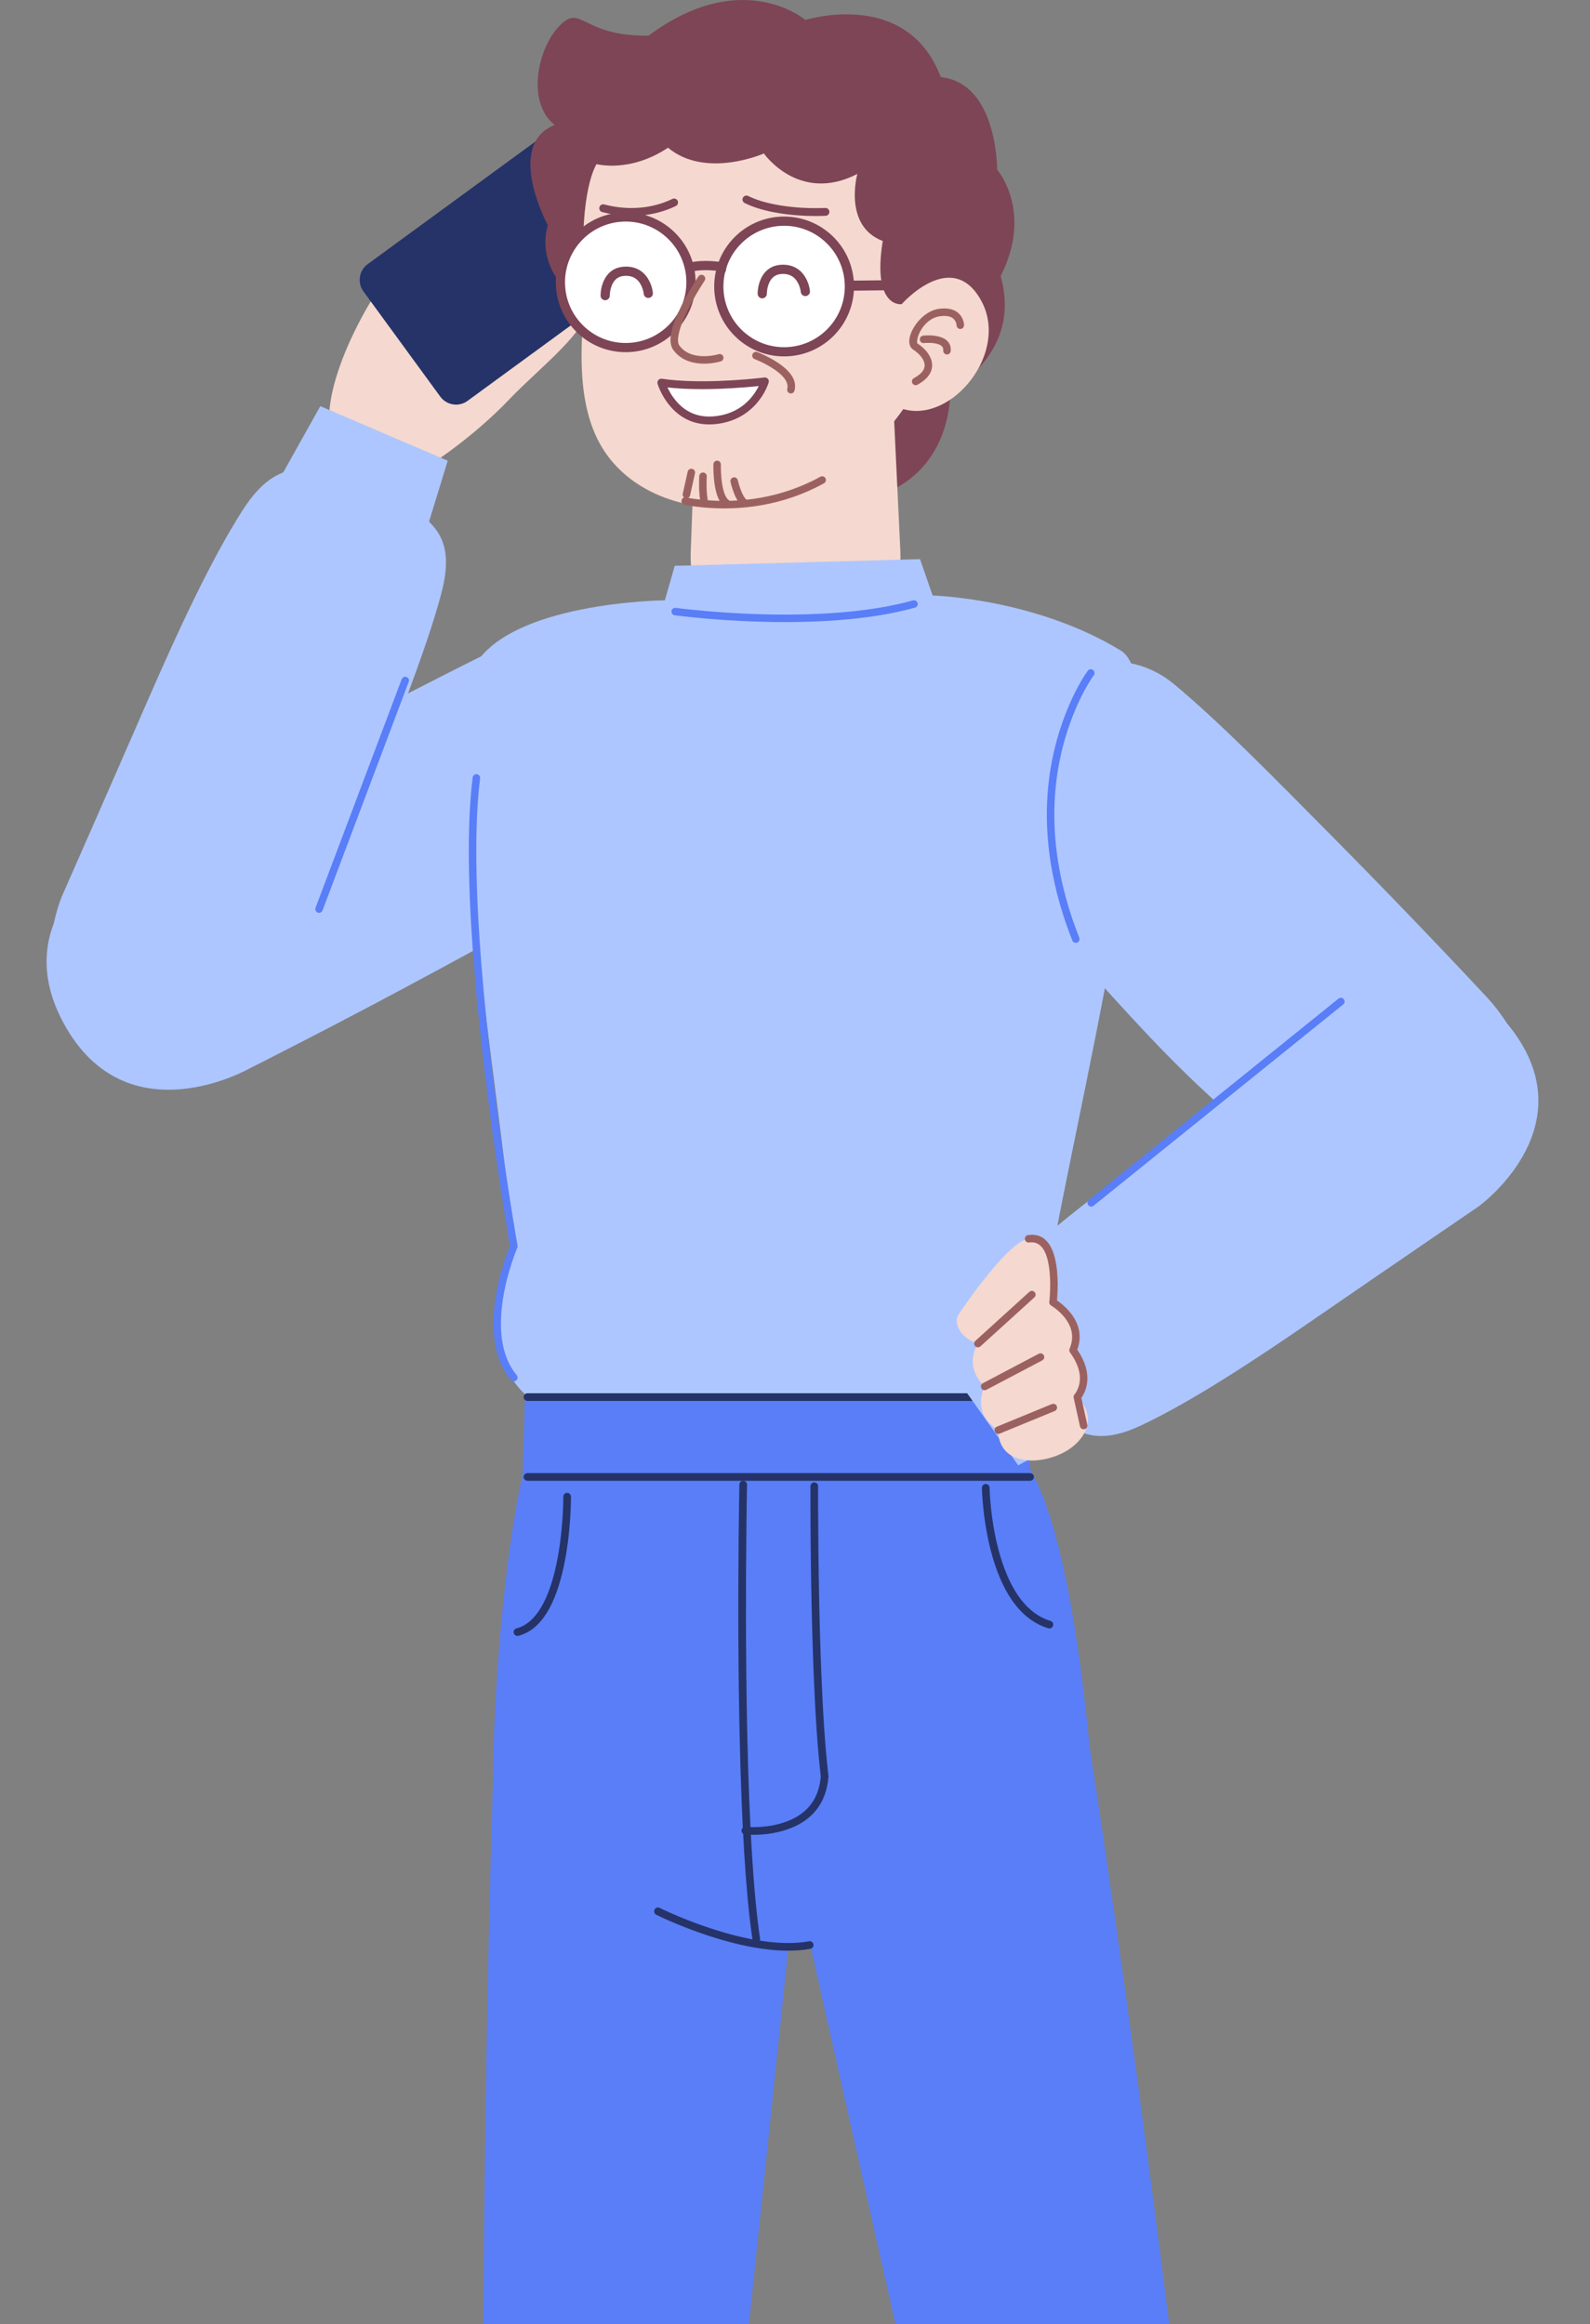 <svg width="219" height="320" viewBox="0 0 219 320" fill="none" xmlns="http://www.w3.org/2000/svg">
<rect x="0" y="0" width="219" height="320" fill="#808080" stroke="none"/>
<g clip-path="url(#clip0)">
<path fill-rule="evenodd" clip-rule="evenodd" d="M51.114 41.429C51.114 41.429 42.237 55.61 46.46 62.242C50.285 68.246 58.609 64.403 58.609 64.403C58.609 64.403 64.774 60.657 70.314 54.82C73.944 50.993 81.93 44.751 80.472 42.366C78.57 39.257 71.446 46.972 68.96 46.048C63.925 44.178 73.852 30.858 74.305 27.834C75.184 21.924 61.633 24.336 51.114 41.429Z" fill="#F5D8CF"/>
<path d="M71.415 26.184C71.62 25.987 71.947 25.993 72.144 26.198C72.341 26.403 72.335 26.73 72.13 26.927C70.862 28.146 69.69 29.558 68.612 31.124C67.241 33.115 66.09 35.251 65.151 37.388C64.823 38.135 64.545 38.829 64.316 39.45L64.128 39.977C64.093 40.081 64.066 40.162 64.047 40.221C63.962 40.492 63.673 40.643 63.401 40.558C63.13 40.472 62.979 40.183 63.064 39.911L63.151 39.648C63.189 39.538 63.236 39.406 63.291 39.254L63.349 39.094C63.585 38.454 63.87 37.74 64.207 36.973C65.17 34.781 66.352 32.588 67.763 30.539C68.878 28.918 70.095 27.454 71.415 26.184Z" fill="#9B6160"/>
<path d="M67.284 25.913C67.498 25.725 67.824 25.746 68.012 25.96C68.2 26.174 68.179 26.499 67.965 26.687L67.716 26.921C67.632 27.002 67.533 27.1 67.42 27.215C66.975 27.668 66.477 28.215 65.94 28.857C64.4 30.699 62.859 32.933 61.419 35.566C60.689 36.902 60.002 38.311 59.368 39.793C59.256 40.054 58.953 40.176 58.691 40.063C58.43 39.951 58.308 39.648 58.42 39.387C59.068 37.874 59.769 36.436 60.515 35.071C61.988 32.377 63.568 30.088 65.149 28.196C65.625 27.627 66.072 27.128 66.483 26.7L66.908 26.269C67.076 26.103 67.204 25.985 67.284 25.913Z" fill="#9B6160"/>
<path d="M60.318 30.024C60.492 29.799 60.816 29.758 61.041 29.932C61.266 30.106 61.308 30.43 61.134 30.655C59.065 33.331 57.478 35.785 56.311 37.963L55.982 38.591C55.776 38.995 55.596 39.37 55.441 39.713L55.215 40.227C55.132 40.424 55.078 40.564 55.05 40.644C54.956 40.912 54.662 41.053 54.393 40.959C54.124 40.865 53.983 40.57 54.078 40.302L54.212 39.955C54.259 39.841 54.316 39.706 54.384 39.55C54.646 38.953 54.983 38.259 55.403 37.476C56.597 35.248 58.214 32.746 60.318 30.024Z" fill="#9B6160"/>
<path fill-rule="evenodd" clip-rule="evenodd" d="M40.443 136.374C40.443 136.374 32.082 154.265 16.903 147.766C1.25 141.062 8.475 123.528 8.475 123.528C8.475 123.528 13.866 111.315 20.441 96.234C24.458 87.027 29.095 76.948 33.51 70.114C38.292 62.715 43.078 63.827 50.667 67.076C59.68 70.936 63.013 73.447 60.734 81.912C58.562 89.982 54.251 100.383 51.275 108.595C45.6 124.251 40.443 136.374 40.443 136.374Z" fill="#ADC6FF"/>
<path fill-rule="evenodd" clip-rule="evenodd" d="M44.118 55.927L61.669 63.442L57.855 75.843L37.778 67.245L44.118 55.927Z" fill="#ADC6FF"/>
<path fill-rule="evenodd" clip-rule="evenodd" d="M60.642 54.612L50.06 40.129C49.184 38.93 49.445 37.248 50.644 36.37L81.811 13.595C83.011 12.718 84.694 12.981 85.569 14.18L96.151 28.663C97.028 29.863 96.766 31.544 95.567 32.42L64.398 55.197C63.2 56.074 61.519 55.812 60.642 54.612Z" fill="#253368"/>
<path fill-rule="evenodd" clip-rule="evenodd" d="M17.375 116.429C17.375 116.429 0.303 125.306 8.771 140.902C17.405 156.805 34.327 147.143 34.327 147.143C34.327 147.143 46.33 141.134 60.622 133.391C71.788 127.34 80.381 122.742 87.156 118.185C94.466 113.269 97.452 103.893 93.486 96.588C87.459 85.487 78.278 84.529 70.389 88.348C62.717 92.062 52.519 97.392 44.156 101.676C28.073 109.909 17.375 116.429 17.375 116.429Z" fill="#ADC6FF"/>
<path fill-rule="evenodd" clip-rule="evenodd" d="M179.738 161.51C179.738 161.51 193.046 175.409 205.57 163.002C218.34 150.352 204.326 136.815 204.326 136.815C204.326 136.815 195.193 126.979 183.753 115.431C174.816 106.407 167.993 99.447 161.724 94.217C154.959 88.575 145.342 91.041 139.476 96.851C130.561 105.682 134.227 116.073 140.105 122.574C145.822 128.896 151.806 135.851 158.262 142.679C170.675 155.807 179.738 161.51 179.738 161.51Z" fill="#ADC6FF"/>
<path fill-rule="evenodd" clip-rule="evenodd" d="M130.928 53.756C130.928 53.756 140.853 48.644 137.82 38.027C142.354 29.074 137.34 23.362 137.34 23.362C137.34 23.362 137.435 11.472 129.578 10.615C124.913 -1.692 110.939 2.754 110.939 2.754C110.939 2.754 102.248 -4.699 89.328 4.916C80.045 5.028 80.121 0.422 77.064 3.553C74.006 6.684 72.494 14.151 76.398 17.198C69.47 19.988 75.46 31.037 75.46 31.037C75.46 31.037 73.064 37.294 80.86 42.23C88.655 47.165 91.308 62.237 104.342 67.272C116.882 72.115 130.391 68.386 130.928 53.756Z" fill="#7D4556"/>
<path fill-rule="evenodd" clip-rule="evenodd" d="M124.014 75.928L123.035 55.396L95.802 58.162L95.136 76.072C94.84 84.068 101.194 90.736 109.195 90.823C109.347 90.824 109.498 90.827 109.652 90.828C117.833 90.922 124.404 84.101 124.014 75.928Z" fill="#F5D8CF"/>
<path fill-rule="evenodd" clip-rule="evenodd" d="M118.088 23.95C118.088 23.95 116.094 31.107 121.586 33.181C120.093 42.472 124.188 41.888 124.188 41.888C124.188 41.888 131.141 33.972 135.18 41.459C139.016 48.572 131.117 58.281 124.42 56.331C112.087 73.778 89.436 73.394 82.632 61.113C78.496 53.649 80.752 43.265 80.456 38.311C79.729 26.134 82.17 22.597 82.17 22.597C82.17 22.597 86.74 23.846 92.009 20.34C97.211 24.672 105.215 21.132 105.215 21.132C105.215 21.132 110.054 28.089 118.088 23.95Z" fill="#F5D8CF"/>
<path d="M129.324 42.523C130.852 42.313 131.88 42.743 132.421 43.612C132.689 44.042 132.78 44.466 132.784 44.776C132.787 45.061 132.559 45.294 132.275 45.298C132.019 45.301 131.804 45.117 131.761 44.872L131.753 44.789C131.751 44.65 131.697 44.401 131.546 44.157C131.229 43.649 130.605 43.388 129.464 43.545C128.355 43.697 127.389 44.472 126.783 45.557C126.53 46.011 126.369 46.478 126.327 46.853C126.296 47.127 126.334 47.272 126.344 47.278C127.36 47.939 128.125 48.839 128.331 49.786C128.596 51.002 127.938 52.12 126.367 52.977C126.117 53.113 125.804 53.021 125.668 52.771C125.532 52.521 125.624 52.208 125.874 52.071C127.075 51.417 127.481 50.726 127.324 50.006C127.185 49.367 126.591 48.669 125.782 48.142C124.145 47.079 126.469 42.914 129.324 42.523Z" fill="#9B6160"/>
<path d="M128.906 46.258C130.203 46.471 131.043 47.126 130.949 48.336C130.926 48.619 130.678 48.831 130.394 48.809C130.139 48.789 129.942 48.586 129.921 48.339L129.921 48.255C129.963 47.715 129.575 47.412 128.74 47.276C128.4 47.22 128.037 47.204 127.689 47.215L127.431 47.227C127.35 47.233 127.293 47.238 127.266 47.242C126.983 47.275 126.727 47.072 126.694 46.79C126.661 46.507 126.863 46.251 127.146 46.218L127.361 46.199C127.855 46.165 128.391 46.174 128.906 46.258Z" fill="#9B6160"/>
<path fill-rule="evenodd" clip-rule="evenodd" d="M99.008 39.556C99.067 44.522 103.141 48.5 108.108 48.44C113.074 48.381 117.052 44.306 116.991 39.34C116.932 34.373 112.858 30.396 107.892 30.455C102.926 30.514 98.949 34.59 99.008 39.556Z" fill="white"/>
<path d="M107.885 29.821C102.569 29.884 98.311 34.247 98.374 39.563C98.437 44.88 102.799 49.138 108.116 49.073C113.432 49.01 117.69 44.648 117.625 39.332C117.562 34.015 113.201 29.758 107.885 29.821ZM107.9 31.088C112.516 31.034 116.303 34.73 116.358 39.348C116.414 43.964 112.717 47.751 108.1 47.806C103.483 47.862 99.696 44.165 99.641 39.548C99.586 34.932 103.284 31.143 107.9 31.088Z" fill="#7D4556"/>
<path fill-rule="evenodd" clip-rule="evenodd" d="M77.189 38.975C77.248 43.942 81.322 47.92 86.289 47.861C91.255 47.8 95.233 43.726 95.172 38.76C95.113 33.793 91.039 29.815 86.073 29.874C81.107 29.935 77.129 34.009 77.189 38.975Z" fill="white"/>
<path d="M86.065 29.241C80.749 29.305 76.492 33.667 76.555 38.983C76.618 44.299 80.979 48.557 86.296 48.494C91.613 48.429 95.87 44.068 95.806 38.752C95.743 33.523 91.523 29.317 86.326 29.241L86.065 29.241ZM86.081 30.508C90.697 30.453 94.484 34.151 94.538 38.767C94.595 43.383 90.898 47.171 86.281 47.227C81.664 47.282 77.877 43.584 77.822 38.968C77.767 34.352 81.465 30.564 86.081 30.508Z" fill="#7D4556"/>
<path d="M96.911 37.927C97.148 38.085 97.211 38.406 97.053 38.642L96.896 38.881C96.77 39.077 96.629 39.3 96.477 39.546C96.043 40.249 95.609 40.997 95.204 41.755C94.862 42.396 94.556 43.017 94.297 43.605C93.427 45.58 93.162 47.031 93.585 47.599C94.109 48.302 94.844 48.728 95.753 48.922C96.601 49.103 97.524 49.07 98.406 48.904C98.679 48.852 98.879 48.801 98.981 48.77C99.254 48.686 99.542 48.839 99.626 49.111C99.709 49.383 99.556 49.672 99.284 49.755L99.115 49.803C98.981 49.837 98.806 49.877 98.597 49.917C97.592 50.106 96.539 50.144 95.538 49.93C94.399 49.687 93.444 49.134 92.758 48.215C92.018 47.222 92.331 45.509 93.354 43.189C93.624 42.575 93.941 41.932 94.294 41.27C94.71 40.491 95.155 39.725 95.6 39.005L95.93 38.478L96.196 38.069C96.355 37.832 96.675 37.769 96.911 37.927Z" fill="#9B6160"/>
<path fill-rule="evenodd" clip-rule="evenodd" d="M105.353 52.517C105.353 52.517 97.044 53.569 91.09 52.689C91.09 52.689 92.825 58.612 98.76 57.827C104.031 57.13 105.353 52.517 105.353 52.517Z" fill="white"/>
<path d="M105.285 51.98L104.579 52.06L103.865 52.133C103.492 52.169 103.095 52.205 102.678 52.239C100.177 52.443 97.641 52.543 95.278 52.48C93.768 52.44 92.388 52.333 91.169 52.153C90.779 52.095 90.46 52.462 90.57 52.841L90.632 53.03C90.694 53.211 90.788 53.448 90.915 53.727C91.21 54.375 91.589 55.021 92.062 55.627C93.651 57.662 95.892 58.752 98.831 58.364C101.108 58.063 102.876 57.057 104.184 55.574C104.738 54.945 105.171 54.271 105.498 53.597C105.697 53.188 105.817 52.864 105.874 52.666C105.981 52.292 105.671 51.931 105.285 51.98ZM104.507 53.156L104.524 53.124C104.237 53.715 103.857 54.306 103.371 54.858C102.231 56.152 100.696 57.025 98.689 57.29C96.16 57.624 94.283 56.711 92.915 54.96L92.714 54.69C92.454 54.326 92.229 53.947 92.038 53.565L91.931 53.343L91.989 53.351C92.996 53.462 94.086 53.532 95.249 53.563C97.656 53.627 100.229 53.526 102.767 53.318L103.583 53.247L104.507 53.156Z" fill="#7D4556"/>
<path d="M92.61 27.393C92.879 27.262 93.203 27.375 93.334 27.644C93.464 27.913 93.352 28.237 93.083 28.368C90.189 29.77 86.604 30.158 82.946 29.199C82.657 29.123 82.484 28.827 82.56 28.537C82.636 28.248 82.932 28.075 83.221 28.151C86.625 29.044 89.946 28.685 92.61 27.393Z" fill="#7D4556"/>
<path d="M96.417 35.955C97.34 35.894 98.317 35.949 99.274 36.077C99.514 36.109 99.734 36.144 99.929 36.178L100.183 36.226L99.923 37.467L99.538 37.397C99.413 37.377 99.268 37.355 99.106 37.333C98.226 37.216 97.328 37.165 96.499 37.219C95.994 37.252 95.538 37.324 95.143 37.436L94.913 37.508L94.498 36.311C95.061 36.116 95.705 36.001 96.417 35.955Z" fill="#7D4556"/>
<path d="M83.983 40.785C83.945 41.095 83.683 41.336 83.362 41.34C83.041 41.344 82.773 41.109 82.727 40.8L82.721 40.714C82.717 40.194 82.814 39.492 83.112 38.78C83.638 37.525 84.643 36.729 86.159 36.711C87.664 36.692 88.726 37.405 89.363 38.566C89.727 39.228 89.885 39.88 89.926 40.341C89.957 40.69 89.7 40.997 89.351 41.028C89.002 41.059 88.695 40.802 88.664 40.453L88.649 40.342C88.637 40.271 88.619 40.178 88.593 40.069C88.518 39.762 88.406 39.456 88.252 39.175C87.827 38.402 87.178 37.966 86.174 37.978C85.206 37.989 84.624 38.45 84.281 39.27C84.153 39.574 84.07 39.906 84.024 40.241C84.007 40.365 83.998 40.472 83.992 40.559L83.983 40.785Z" fill="#7D4556"/>
<path d="M105.616 40.525C105.578 40.835 105.316 41.076 104.995 41.08C104.674 41.084 104.406 40.849 104.361 40.54L104.354 40.454C104.351 39.935 104.447 39.233 104.745 38.521C105.271 37.265 106.276 36.469 107.792 36.451C109.297 36.433 110.359 37.145 110.996 38.306C111.36 38.968 111.518 39.62 111.559 40.081C111.59 40.43 111.333 40.737 110.984 40.769C110.636 40.8 110.328 40.542 110.297 40.194L110.282 40.082C110.27 40.011 110.252 39.919 110.226 39.81C110.151 39.503 110.04 39.197 109.885 38.916C109.461 38.142 108.811 37.706 107.807 37.718C106.839 37.73 106.257 38.19 105.914 39.01C105.787 39.314 105.704 39.646 105.658 39.981C105.641 40.105 105.631 40.213 105.626 40.299L105.616 40.525Z" fill="#7D4556"/>
<path d="M116.992 39.34L125.879 39.233" stroke="#7D4556" stroke-width="1.383"/>
<path d="M102.322 27.232C102.455 26.963 102.779 26.853 103.047 26.985C104.058 27.483 105.28 27.864 106.667 28.138C108.767 28.553 110.968 28.688 112.876 28.657L113.662 28.634C113.961 28.617 114.217 28.845 114.233 29.144C114.25 29.443 114.022 29.698 113.723 29.715L113.38 29.729C111.294 29.793 108.826 29.669 106.457 29.201C104.983 28.91 103.673 28.501 102.569 27.957C102.301 27.825 102.19 27.5 102.322 27.232Z" fill="#7D4556"/>
<path d="M98.789 63.434C99.045 63.442 99.252 63.635 99.285 63.881L99.289 63.996L99.287 64.372C99.289 64.561 99.295 64.772 99.305 65.001C99.33 65.561 99.38 66.112 99.461 66.623C99.632 67.707 99.925 68.483 100.289 68.793L100.368 68.852C100.606 69.007 100.674 69.327 100.519 69.565C100.364 69.804 100.044 69.872 99.806 69.717C99.079 69.244 98.669 68.219 98.443 66.784C98.356 66.231 98.302 65.643 98.275 65.047L98.26 64.589C98.258 64.517 98.257 64.447 98.257 64.38L98.259 63.935C98.267 63.651 98.504 63.426 98.789 63.434Z" fill="#9B6160"/>
<path d="M96.865 65.064C97.149 65.082 97.365 65.327 97.346 65.611L97.332 65.907C97.307 66.568 97.311 67.283 97.365 67.95C97.403 68.434 97.466 68.854 97.555 69.19C97.627 69.466 97.462 69.747 97.187 69.82C96.912 69.892 96.63 69.728 96.558 69.452C96.452 69.05 96.38 68.572 96.337 68.032C96.28 67.319 96.275 66.565 96.302 65.868L96.318 65.545C96.336 65.261 96.581 65.046 96.865 65.064Z" fill="#9B6160"/>
<path d="M101.006 65.737C101.284 65.674 101.56 65.848 101.623 66.126L101.656 66.266C101.678 66.351 101.707 66.459 101.743 66.585C101.842 66.933 101.958 67.281 102.087 67.603C102.318 68.18 102.569 68.597 102.78 68.766L102.842 68.809C103.088 68.953 103.171 69.268 103.028 69.514C102.884 69.76 102.568 69.843 102.323 69.7C101.84 69.418 101.466 68.823 101.13 67.987C100.986 67.629 100.86 67.248 100.751 66.867L100.683 66.618C100.654 66.507 100.632 66.417 100.617 66.354C100.554 66.076 100.728 65.8 101.006 65.737Z" fill="#9B6160"/>
<path d="M95.333 64.559C95.583 64.615 95.75 64.844 95.735 65.092L95.724 65.175L95.047 68.214C94.986 68.492 94.71 68.667 94.433 68.605C94.182 68.549 94.016 68.321 94.03 68.073L94.041 67.99L94.718 64.951C94.773 64.701 95.002 64.534 95.249 64.548L95.333 64.559Z" fill="#9B6160"/>
<path d="M112.994 65.644C113.243 65.507 113.557 65.597 113.694 65.846C113.832 66.095 113.742 66.408 113.493 66.546C113.085 66.773 112.671 66.987 112.252 67.191C106.728 69.871 100.905 70.414 95.739 69.743C95.433 69.704 95.153 69.662 94.901 69.619L94.55 69.557L94.261 69.498C93.984 69.435 93.81 69.159 93.874 68.881C93.937 68.603 94.213 68.43 94.491 68.493L94.842 68.562C95.137 68.616 95.482 68.671 95.872 68.721C100.855 69.368 106.485 68.843 111.802 66.263C112.204 66.068 112.602 65.862 112.994 65.644Z" fill="#9B6160"/>
<path d="M103.64 48.783C103.741 48.517 104.038 48.382 104.304 48.483L104.528 48.572C104.701 48.644 104.892 48.727 105.099 48.822C105.688 49.093 106.277 49.402 106.83 49.748C108.758 50.952 109.823 52.291 109.432 53.792C109.36 54.067 109.079 54.233 108.803 54.161C108.528 54.089 108.363 53.807 108.434 53.532C108.671 52.624 107.863 51.608 106.284 50.622C105.772 50.302 105.22 50.012 104.668 49.758L104.287 49.589C104.139 49.525 104.021 49.478 103.94 49.447C103.674 49.347 103.54 49.049 103.64 48.783Z" fill="#9B6160"/>
<path fill-rule="evenodd" clip-rule="evenodd" d="M128.459 82.002L126.722 76.992L92.933 77.912L91.575 82.659C91.575 82.659 69.743 82.865 65.098 92.153C60.062 102.226 70.456 160.106 70.692 172.855C64.944 188.081 73.3 192.724 73.3 192.724L141.827 191.902C141.827 191.902 151.048 186.705 144.331 176.241C147.083 157.523 163.159 94.925 154.366 89.573C142.498 82.348 128.459 82.002 128.459 82.002Z" fill="#ADC6FF"/>
<path d="M65.679 106.607C65.961 106.642 66.162 106.9 66.126 107.182C65.316 113.665 65.472 122.866 66.41 134.074C66.903 139.97 67.598 146.231 68.442 152.666C69.007 156.97 69.609 161.124 70.214 165.003L70.65 167.751C70.76 168.429 70.865 169.069 70.965 169.667L71.282 171.532C71.3 171.631 71.288 171.734 71.247 171.827L71.107 172.167C71.048 172.315 70.978 172.497 70.899 172.709C70.635 173.42 70.37 174.214 70.123 175.071C69.394 177.599 68.968 180.129 68.998 182.477C69.034 185.277 69.721 187.614 71.171 189.353C71.353 189.572 71.323 189.897 71.105 190.079C70.886 190.261 70.561 190.232 70.379 190.013C68.759 188.07 68.006 185.508 67.968 182.491C67.936 180.028 68.378 177.402 69.133 174.785C69.387 173.902 69.66 173.084 69.933 172.349L70.072 171.985L70.24 171.56L70.022 170.279C69.827 169.121 69.611 167.795 69.377 166.32L69.013 163.988C68.469 160.441 67.93 156.682 67.42 152.8C66.574 146.351 65.877 140.073 65.382 134.16L65.259 132.636C64.427 122.05 64.32 113.326 65.103 107.054C65.135 106.8 65.347 106.613 65.595 106.603L65.679 106.607Z" fill="#597EF7"/>
<path d="M125.751 82.675C126.025 82.599 126.309 82.76 126.385 83.034C126.462 83.308 126.301 83.592 126.027 83.669C122.96 84.523 119.423 85.085 115.507 85.388C109.666 85.839 103.421 85.698 97.409 85.189C96.204 85.087 95.108 84.978 94.142 84.869L92.935 84.722C92.653 84.684 92.455 84.424 92.494 84.142C92.532 83.86 92.792 83.662 93.074 83.701L93.787 83.79C93.933 83.807 94.09 83.825 94.258 83.844L95.109 83.937C95.844 84.014 96.642 84.09 97.496 84.162C103.458 84.667 109.649 84.806 115.428 84.36C119.282 84.062 122.754 83.51 125.751 82.675Z" fill="#597EF7"/>
<path fill-rule="evenodd" clip-rule="evenodd" d="M163.788 342.153C159.439 306.443 154.582 269.57 150.046 240.329C150.046 240.329 143.167 219.621 124.244 225.84C105.696 231.935 108.937 255.955 108.937 255.955L129.922 349.311C129.922 349.311 133.508 364.48 150.376 360.603C165.762 357.068 163.788 342.153 163.788 342.153Z" fill="#597EF7"/>
<path fill-rule="evenodd" clip-rule="evenodd" d="M66.442 338.287C66.6 302.313 67.129 265.127 68.226 235.556C68.226 235.556 72.648 214.188 92.165 218.158C111.297 222.049 110.877 246.284 110.877 246.284L100.911 341.452C100.911 341.452 99.116 356.933 81.912 355.048C66.219 353.33 66.442 338.287 66.442 338.287Z" fill="#597EF7"/>
<path fill-rule="evenodd" clip-rule="evenodd" d="M150.094 240.732C147.9 217.511 144.49 206.683 141.887 202.32C85.923 203.92 71.982 203.185 71.982 203.185C71.982 203.185 68.566 216.737 67.876 243.997C67.876 243.997 86.064 268.082 108.298 268.082C128.344 268.082 150.094 240.732 150.094 240.732Z" fill="#597EF7"/>
<path fill-rule="evenodd" clip-rule="evenodd" d="M141.887 202.32L140.829 191.788L72.301 192.61L71.982 203.159C71.982 203.159 108.249 204.555 141.887 202.32Z" fill="#597EF7"/>
<path d="M102.375 203.891C102.637 203.897 102.85 204.092 102.886 204.344L102.891 204.448L102.868 205.69C102.852 206.712 102.835 207.885 102.819 209.192C102.71 218.208 102.711 227.847 102.889 237.038L102.942 239.532C103.218 251.419 103.783 260.872 104.691 266.971C104.734 267.259 104.536 267.528 104.248 267.57C103.96 267.613 103.692 267.415 103.649 267.127L103.538 266.356C102.686 260.193 102.154 250.998 101.888 239.556C101.676 230.444 101.649 220.787 101.738 211.656L101.802 206.468L101.837 204.408C101.843 204.117 102.084 203.885 102.375 203.891Z" fill="#253368"/>
<path d="M112.158 204.116C112.449 204.118 112.684 204.355 112.682 204.646L112.683 207.977C112.688 209.556 112.7 211.351 112.72 213.307C112.772 218.336 112.873 223.304 113.033 227.948L113.108 229.977C113.325 235.508 113.623 240.167 114.012 243.708L114.107 244.536L114.109 244.641C113.805 248.49 111.651 250.84 108.305 251.947C106.596 252.512 104.824 252.687 103.269 252.634L102.914 252.618C102.769 252.61 102.666 252.602 102.608 252.596C102.318 252.566 102.108 252.307 102.137 252.018C102.167 251.728 102.426 251.517 102.715 251.547L102.973 251.566C104.489 251.652 106.28 251.506 107.974 250.946C110.856 249.993 112.681 248.066 113.03 244.853L113.053 244.602L113.012 244.25C112.612 240.769 112.306 236.168 112.081 230.683L111.979 227.984C111.835 223.796 111.739 219.347 111.683 214.827L111.645 211.048C111.635 209.591 111.629 208.251 111.627 207.057L111.628 204.641C111.629 204.35 111.866 204.115 112.158 204.116Z" fill="#253368"/>
<path d="M135.763 204.338C136.054 204.333 136.294 204.565 136.299 204.857L136.306 205.111C136.311 205.255 136.32 205.439 136.332 205.659C136.369 206.306 136.427 207.027 136.513 207.804C136.757 210.022 137.169 212.239 137.786 214.303C139.2 219.033 141.459 222.215 144.696 223.196C144.975 223.28 145.132 223.575 145.048 223.853C144.964 224.132 144.669 224.289 144.391 224.205C140.736 223.098 138.281 219.64 136.776 214.605C136.139 212.474 135.716 210.196 135.465 207.919C135.377 207.123 135.317 206.383 135.28 205.719L135.245 204.873C135.24 204.582 135.472 204.342 135.763 204.338Z" fill="#253368"/>
<path d="M78.11 205.557C78.372 205.555 78.591 205.745 78.634 205.995L78.641 206.08L78.637 206.678C78.625 207.344 78.591 208.214 78.521 209.232C78.372 211.405 78.098 213.57 77.669 215.595C76.545 220.909 74.561 224.423 71.404 225.242C71.122 225.315 70.835 225.146 70.762 224.864C70.689 224.582 70.858 224.294 71.14 224.221C73.779 223.537 75.59 220.331 76.638 215.377C77.055 213.405 77.323 211.287 77.469 209.16L77.507 208.569C77.552 207.807 77.575 207.15 77.583 206.629L77.587 206.088C77.585 205.797 77.819 205.559 78.11 205.557Z" fill="#253368"/>
<path d="M90.154 262.944C90.284 262.684 90.601 262.578 90.861 262.708L91.287 262.913L91.732 263.121C91.968 263.228 92.222 263.342 92.493 263.462C93.788 264.03 95.21 264.599 96.713 265.129C99.599 266.148 102.432 266.902 105.077 267.28C107.447 267.619 109.584 267.641 111.429 267.306C111.715 267.254 111.989 267.444 112.041 267.73C112.093 268.017 111.903 268.291 111.617 268.343C109.649 268.701 107.402 268.677 104.928 268.323C102.206 267.935 99.309 267.164 96.362 266.123C94.832 265.584 93.387 265.005 92.07 264.427L91.293 264.079L90.446 263.679C90.424 263.669 90.406 263.659 90.389 263.651C90.129 263.521 90.024 263.205 90.154 262.944Z" fill="#253368"/>
<path d="M141.827 191.844C142.118 191.844 142.354 192.08 142.354 192.372C142.354 192.634 142.163 192.851 141.913 192.892L141.827 192.899H72.651C72.36 192.899 72.124 192.663 72.124 192.372C72.124 192.11 72.315 191.892 72.566 191.851L72.651 191.844H141.827Z" fill="#253368"/>
<path d="M141.888 202.841C142.179 202.841 142.415 203.077 142.415 203.368C142.415 203.63 142.224 203.847 141.973 203.888L141.888 203.895H72.651C72.36 203.895 72.124 203.659 72.124 203.368C72.124 203.106 72.315 202.889 72.566 202.848L72.651 202.841H141.888Z" fill="#253368"/>
<path d="M55.328 93.52C55.428 93.253 55.726 93.119 55.992 93.219C56.232 93.31 56.365 93.56 56.316 93.803L56.293 93.883L44.425 125.361C44.325 125.627 44.028 125.762 43.761 125.662C43.522 125.571 43.389 125.321 43.438 125.078L43.461 124.997L55.328 93.52Z" fill="#597EF7"/>
<path fill-rule="evenodd" clip-rule="evenodd" d="M184.002 139.584C184.002 139.584 199.577 129.463 208.707 142.389C218.122 155.718 203.645 166.129 203.645 166.129C203.645 166.129 193.272 173.2 180.526 181.97C172.745 187.324 164.031 193.062 157.09 196.308C149.576 199.823 146.234 196.499 141.67 190.036C136.249 182.361 134.778 178.652 140.783 173.012C146.511 167.636 155.118 161.472 161.567 156.39C173.861 146.7 184.002 139.584 184.002 139.584Z" fill="#ADC6FF"/>
<path fill-rule="evenodd" clip-rule="evenodd" d="M140.247 201.771L129.665 186.841L139.072 178.688L151.177 195.769L140.247 201.771Z" fill="#ADC6FF"/>
<path fill-rule="evenodd" clip-rule="evenodd" d="M132.021 180.991C132.021 180.991 138.753 170.891 141.677 170.576C146.207 170.088 145.039 179.327 145.039 179.327C145.039 179.327 149.359 181.012 147.796 185.916C150.292 189.814 148.384 192.351 148.384 192.351C148.384 192.351 151.543 195.043 148.589 198.408C145.635 201.774 137.49 202.722 137.496 196.925C133.638 194.533 135.625 190.911 135.625 190.911C135.625 190.911 132.677 188.481 134.693 185.006C132.079 184.183 131.33 182.051 132.021 180.991Z" fill="#F5D8CF"/>
<path d="M141.778 177.881C141.989 177.69 142.315 177.706 142.506 177.917C142.676 178.104 142.683 178.382 142.534 178.576L142.471 178.645L135.039 185.388C134.828 185.58 134.502 185.564 134.311 185.353C134.141 185.166 134.135 184.887 134.284 184.693L134.347 184.625L141.778 177.881Z" fill="#9B6160"/>
<path d="M141.603 170.065C144.02 169.714 145.235 171.65 145.58 174.88C145.712 176.117 145.706 177.428 145.616 178.667L145.584 179.063L145.835 179.241C146.226 179.528 146.617 179.864 146.984 180.247C148.463 181.797 149.113 183.632 148.442 185.663L148.377 185.847L148.385 185.858C149.923 188.115 150.079 190.119 149.357 191.74L149.276 191.912C149.197 192.073 149.117 192.213 149.04 192.333L148.94 192.478L149.76 196.179C149.816 196.429 149.679 196.677 149.449 196.769L149.369 196.794C149.119 196.849 148.871 196.713 148.779 196.482L148.754 196.402L147.881 192.462C147.845 192.297 147.891 192.124 148.007 192C148.082 191.919 148.214 191.735 148.351 191.456C149.026 190.086 148.907 188.341 147.378 186.218C147.273 186.072 147.251 185.882 147.321 185.716C148.072 183.938 147.57 182.354 146.238 180.959C145.916 180.622 145.571 180.325 145.225 180.072L145.038 179.938C144.925 179.861 144.837 179.805 144.782 179.774C144.603 179.671 144.503 179.471 144.527 179.266L144.565 178.881C144.573 178.795 144.58 178.698 144.588 178.592C144.674 177.41 144.68 176.156 144.555 174.99C144.264 172.268 143.374 170.85 141.751 171.085C141.469 171.126 141.208 170.931 141.167 170.649C141.126 170.367 141.321 170.106 141.603 170.065Z" fill="#9B6160"/>
<path d="M143.076 186.404C143.328 186.271 143.64 186.368 143.772 186.62C143.89 186.843 143.827 187.115 143.635 187.265L143.557 187.316L135.865 191.368C135.613 191.501 135.301 191.404 135.169 191.152C135.051 190.928 135.114 190.657 135.306 190.507L135.385 190.456L143.076 186.404Z" fill="#9B6160"/>
<path d="M144.882 193.334C145.146 193.226 145.447 193.352 145.555 193.615C145.652 193.852 145.56 194.12 145.349 194.25L145.274 194.288L137.691 197.403C137.428 197.511 137.127 197.385 137.018 197.122C136.921 196.885 137.013 196.617 137.225 196.487L137.299 196.449L144.882 193.334Z" fill="#9B6160"/>
<path d="M149.826 92.36C149.996 92.132 150.319 92.086 150.547 92.257C150.775 92.428 150.821 92.751 150.65 92.979L150.543 93.129C150.511 93.175 150.473 93.231 150.43 93.295L150.202 93.646C150.083 93.834 149.957 94.04 149.825 94.265C149.193 95.341 148.561 96.607 147.97 98.053C144.41 106.762 143.965 117.258 148.654 129.117C148.759 129.382 148.629 129.682 148.364 129.786C148.1 129.891 147.8 129.761 147.696 129.496C142.903 117.376 143.359 106.607 147.015 97.663C147.625 96.17 148.28 94.861 148.935 93.743L149.204 93.297C149.291 93.156 149.375 93.024 149.455 92.9L149.699 92.537C149.754 92.458 149.797 92.399 149.826 92.36Z" fill="#597EF7"/>
<path d="M184.36 137.505C184.582 137.326 184.906 137.361 185.085 137.582C185.244 137.779 185.234 138.058 185.074 138.243L185.007 138.307L150.624 166.025C150.403 166.204 150.078 166.169 149.9 165.947C149.741 165.75 149.751 165.472 149.911 165.287L149.978 165.223L184.36 137.505Z" fill="#597EF7"/>
</g>
<defs>
<clipPath id="clip0">
<rect width="219" height="320" fill="white"/>
</clipPath>
</defs>
</svg>
